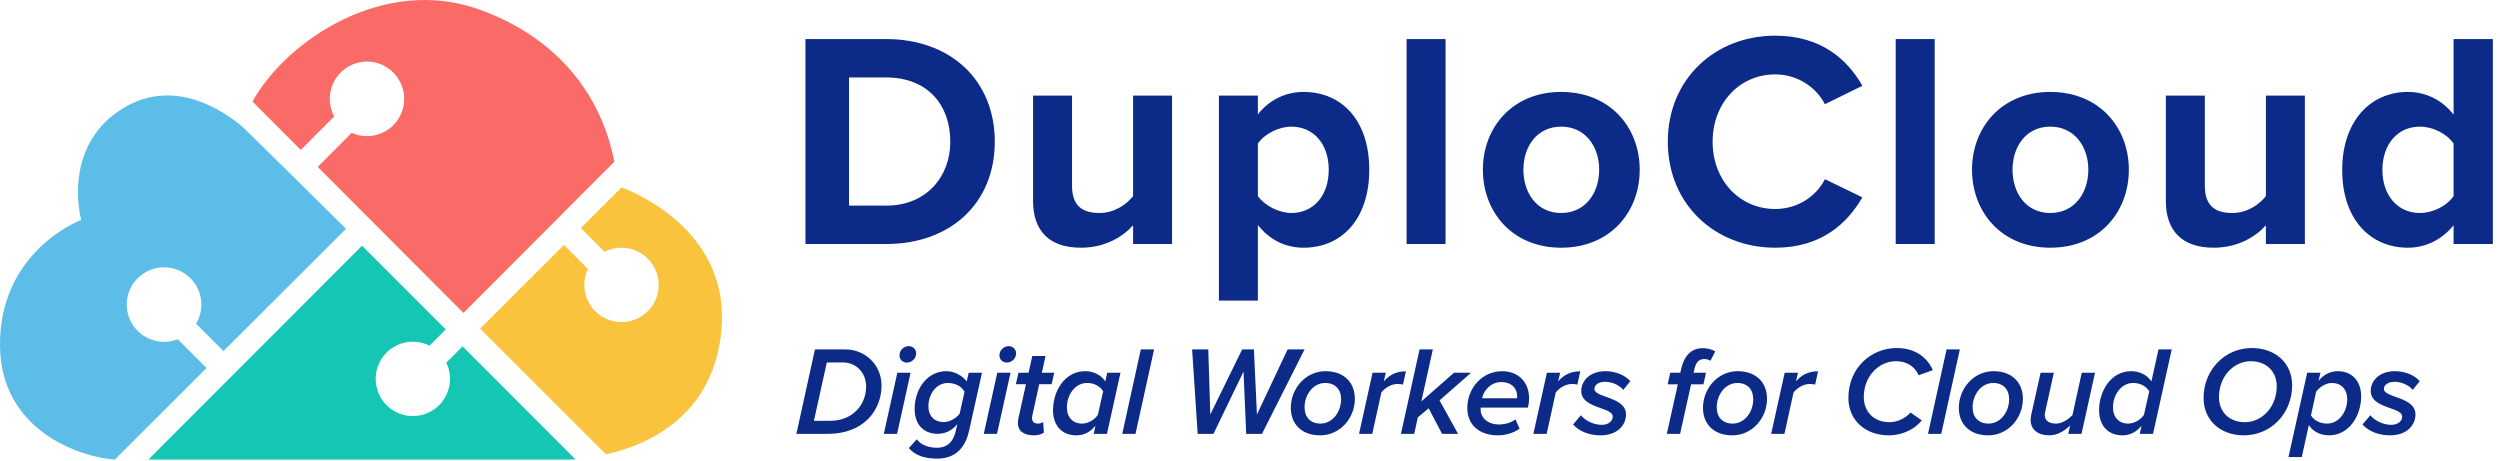<?xml version="1.0" encoding="UTF-8"?>
<svg xmlns="http://www.w3.org/2000/svg" xmlns:xlink="http://www.w3.org/1999/xlink" width="320pt" height="59pt" viewBox="0 0 320 59" version="1.1">
<g id="surface1">
<path style=" stroke:none;fill-rule:nonzero;fill:rgb(4.706%,16.863%,53.333%);fill-opacity:1;" d="M 103.098 31.234 L 103.098 5 L 113.43 5 C 121.637 5 127.332 10.23 127.332 18.137 C 127.332 26.043 121.637 31.234 113.43 31.234 Z M 108.676 26.32 L 113.43 26.32 C 118.613 26.32 121.637 22.582 121.637 18.137 C 121.637 13.496 118.809 9.918 113.43 9.918 L 108.676 9.918 Z M 145.035 31.234 L 145.035 28.836 C 143.738 30.293 141.461 31.707 138.355 31.707 C 134.191 31.707 132.23 29.426 132.23 25.73 L 132.23 12.238 L 137.219 12.238 L 137.219 23.762 C 137.219 26.398 138.594 27.262 140.715 27.262 C 142.637 27.262 144.168 26.199 145.035 25.098 L 145.035 12.238 L 150.023 12.238 L 150.023 31.234 Z M 161.008 38.473 L 156.02 38.473 L 156.02 12.238 L 161.008 12.238 L 161.008 14.637 C 162.461 12.789 164.543 11.766 166.859 11.766 C 171.73 11.766 175.266 15.383 175.266 21.715 C 175.266 28.051 171.73 31.707 166.859 31.707 C 164.621 31.707 162.539 30.762 161.008 28.797 Z M 170.078 21.715 C 170.078 18.453 168.156 16.211 165.289 16.211 C 163.676 16.211 161.832 17.152 161.008 18.375 L 161.008 25.098 C 161.832 26.277 163.676 27.262 165.289 27.262 C 168.156 27.262 170.078 25.02 170.078 21.715 Z M 180.043 31.234 L 180.043 5 L 185.031 5 L 185.031 31.234 Z M 199.828 31.707 C 193.582 31.707 189.809 27.145 189.809 21.715 C 189.809 16.328 193.582 11.766 199.828 11.766 C 206.109 11.766 209.883 16.328 209.883 21.715 C 209.883 27.145 206.109 31.707 199.828 31.707 Z M 199.828 27.262 C 202.93 27.262 204.695 24.707 204.695 21.715 C 204.695 18.766 202.93 16.211 199.828 16.211 C 196.723 16.211 194.996 18.766 194.996 21.715 C 194.996 24.707 196.723 27.262 199.828 27.262 Z M 227.23 31.707 C 219.57 31.707 213.48 26.199 213.48 18.137 C 213.48 10.074 219.57 4.566 227.23 4.566 C 233.199 4.566 236.539 7.715 238.383 10.98 L 233.594 13.34 C 232.492 11.215 230.137 9.523 227.23 9.523 C 222.672 9.523 219.215 13.18 219.215 18.137 C 219.215 23.094 222.672 26.75 227.23 26.75 C 230.137 26.75 232.492 25.098 233.594 22.938 L 238.383 25.258 C 236.5 28.52 233.199 31.707 227.23 31.707 Z M 242.652 31.234 L 242.652 5 L 247.641 5 L 247.641 31.234 Z M 262.434 31.707 C 256.191 31.707 252.418 27.145 252.418 21.715 C 252.418 16.328 256.191 11.766 262.434 11.766 C 268.719 11.766 272.492 16.328 272.492 21.715 C 272.492 27.145 268.719 31.707 262.434 31.707 Z M 262.434 27.262 C 265.539 27.262 267.305 24.707 267.305 21.715 C 267.305 18.766 265.539 16.211 262.434 16.211 C 259.332 16.211 257.605 18.766 257.605 21.715 C 257.605 24.707 259.332 27.262 262.434 27.262 Z M 290.035 31.234 L 290.035 28.836 C 288.738 30.293 286.461 31.707 283.359 31.707 C 279.195 31.707 277.23 29.426 277.23 25.73 L 277.23 12.238 L 282.219 12.238 L 282.219 23.762 C 282.219 26.398 283.594 27.262 285.715 27.262 C 287.641 27.262 289.172 26.199 290.035 25.098 L 290.035 12.238 L 295.023 12.238 L 295.023 31.234 Z M 314.059 31.234 L 314.059 28.836 C 312.566 30.684 310.484 31.707 308.207 31.707 C 303.414 31.707 299.801 28.09 299.801 21.758 C 299.801 15.543 303.375 11.766 308.207 11.766 C 310.445 11.766 312.566 12.75 314.059 14.676 L 314.059 5 L 319.086 5 L 319.086 31.234 Z M 314.059 25.098 L 314.059 18.375 C 313.195 17.113 311.43 16.211 309.738 16.211 C 306.91 16.211 304.949 18.453 304.949 21.758 C 304.949 25.02 306.91 27.262 309.738 27.262 C 311.43 27.262 313.195 26.359 314.059 25.098 Z M 314.059 25.098 "/>
<path style=" stroke:none;fill-rule:nonzero;fill:rgb(4.706%,16.863%,53.333%);fill-opacity:1;" d="M 108.242 44.727 C 110.637 44.727 112.836 46.605 112.836 49.359 C 112.836 52.242 110.832 55.531 105.93 55.531 L 101.938 55.531 L 104.312 44.727 Z M 106.27 53.859 C 109.117 53.859 110.863 51.836 110.863 49.473 C 110.863 47.723 109.617 46.395 107.887 46.395 L 105.832 46.395 L 104.184 53.859 Z M 115.133 45.504 C 115.133 44.742 115.781 44.305 116.312 44.305 C 116.863 44.305 117.27 44.727 117.27 45.211 C 117.27 45.973 116.621 46.41 116.086 46.41 C 115.539 46.41 115.133 46.008 115.133 45.504 Z M 113.129 55.531 L 114.859 47.707 L 116.555 47.707 L 114.824 55.531 Z M 116.328 57.359 L 117.348 56.227 C 117.867 56.953 118.867 57.312 119.953 57.312 C 121.004 57.312 121.973 56.809 122.348 55.125 L 122.539 54.281 C 121.926 55.043 121.051 55.531 120.035 55.531 C 118.434 55.531 117.074 54.574 117.074 52.324 C 117.074 49.91 118.594 47.512 121.133 47.512 C 122.121 47.512 123.172 48.047 123.738 48.824 L 123.996 47.707 L 125.695 47.707 L 124.043 55.125 C 123.445 57.926 121.668 58.703 119.984 58.703 C 118.465 58.703 117.219 58.363 116.328 57.359 Z M 122.832 52.969 L 123.461 50.137 C 123.059 49.441 122.25 49.02 121.328 49.02 C 119.84 49.02 118.836 50.445 118.836 52.016 C 118.836 53.246 119.613 54.023 120.793 54.023 C 121.57 54.023 122.348 53.555 122.832 52.969 Z M 127.926 45.504 C 127.926 44.742 128.574 44.305 129.105 44.305 C 129.656 44.305 130.062 44.727 130.062 45.211 C 130.062 45.973 129.414 46.41 128.879 46.41 C 128.332 46.41 127.926 46.008 127.926 45.504 Z M 125.922 55.531 L 127.652 47.707 L 129.348 47.707 L 127.617 55.531 Z M 130.289 54.137 C 130.289 54.039 130.305 53.812 130.336 53.633 L 131.324 49.18 L 130.027 49.18 L 130.367 47.707 L 131.66 47.707 L 132.133 45.57 L 133.828 45.57 L 133.359 47.707 L 134.945 47.707 L 134.605 49.18 L 133.02 49.18 L 132.133 53.215 C 132.113 53.293 132.098 53.406 132.098 53.52 C 132.098 53.957 132.359 54.219 132.875 54.219 C 133.117 54.219 133.395 54.121 133.523 54.008 L 133.617 55.367 C 133.328 55.594 132.859 55.723 132.375 55.723 C 131.113 55.723 130.289 55.223 130.289 54.137 Z M 141.48 48.824 L 141.723 47.707 L 143.422 47.707 L 141.691 55.531 L 139.992 55.531 L 140.219 54.492 C 139.57 55.285 138.762 55.723 137.777 55.723 C 135.996 55.723 134.785 54.559 134.785 52.5 C 134.785 50.055 136.289 47.512 138.891 47.512 C 140.008 47.512 140.961 48.016 141.48 48.824 Z M 136.562 52.16 C 136.562 53.426 137.355 54.219 138.488 54.219 C 139.312 54.219 140.07 53.73 140.523 53.117 L 141.203 50.086 C 140.848 49.488 140.105 49.02 139.148 49.02 C 137.613 49.02 136.562 50.523 136.562 52.16 Z M 143.648 55.531 L 146.023 44.727 L 147.723 44.727 L 145.344 55.531 Z M 159.512 55.531 L 159.172 47.562 L 155.324 55.531 L 153.301 55.531 L 152.59 44.727 L 154.66 44.727 L 154.918 53.051 L 158.996 44.727 L 160.5 44.727 L 160.887 53.051 L 164.816 44.727 L 166.984 44.727 L 161.535 55.531 Z M 165.223 52.211 C 165.223 49.762 167.082 47.512 169.668 47.512 C 172.047 47.512 173.422 48.984 173.422 51.043 C 173.422 53.488 171.562 55.723 168.973 55.723 C 166.598 55.723 165.223 54.266 165.223 52.211 Z M 171.66 51.109 C 171.66 49.828 170.898 49.02 169.621 49.02 C 168.066 49.02 166.984 50.543 166.984 52.129 C 166.984 53.406 167.746 54.219 169.023 54.219 C 170.574 54.219 171.66 52.711 171.66 51.109 Z M 173.957 55.531 L 175.688 47.707 L 177.383 47.707 L 177.125 48.809 C 177.852 48 178.68 47.527 179.957 47.527 L 179.582 49.23 C 179.469 49.195 179.195 49.148 178.887 49.148 C 178.078 49.148 177.285 49.648 176.816 50.234 L 175.652 55.531 Z M 184.582 55.531 L 182.867 52.258 L 181.477 53.426 L 181.023 55.531 L 179.324 55.531 L 181.703 44.727 L 183.402 44.727 L 181.93 51.383 L 186.117 47.707 L 188.301 47.707 L 184.258 51.254 L 186.637 55.531 Z M 187.816 52.227 C 187.816 49.668 189.723 47.512 192.281 47.512 C 194.301 47.512 195.723 48.871 195.723 50.977 C 195.723 51.398 195.645 51.934 195.578 52.176 L 189.531 52.176 L 189.516 52.453 C 189.516 53.344 190.305 54.332 191.891 54.332 C 192.602 54.332 193.43 54.105 193.977 53.684 L 194.512 54.867 C 193.785 55.398 192.75 55.723 191.762 55.723 C 189.336 55.723 187.816 54.379 187.816 52.227 Z M 194.188 50.977 C 194.203 50.93 194.203 50.816 194.203 50.75 C 194.203 49.746 193.523 48.906 192.148 48.906 C 190.906 48.906 189.918 49.895 189.707 50.977 Z M 196.273 55.531 L 198.004 47.707 L 199.703 47.707 L 199.445 48.809 C 200.172 48 200.996 47.527 202.273 47.527 L 201.902 49.23 C 201.789 49.195 201.516 49.148 201.207 49.148 C 200.398 49.148 199.605 49.648 199.137 50.234 L 197.973 55.531 Z M 201.352 54.332 L 202.355 53.148 C 202.793 53.73 203.875 54.379 205.023 54.379 C 205.898 54.379 206.43 53.879 206.43 53.328 C 206.43 52.793 205.703 52.531 204.879 52.242 C 203.746 51.836 202.402 51.352 202.402 50.055 C 202.402 48.727 203.504 47.512 205.508 47.512 C 206.836 47.512 208.031 48.047 208.68 48.793 L 207.773 49.91 C 207.402 49.391 206.43 48.871 205.461 48.871 C 204.586 48.871 204.086 49.277 204.086 49.797 C 204.086 50.25 204.781 50.508 205.59 50.801 C 206.738 51.203 208.129 51.707 208.129 53.051 C 208.129 54.492 206.934 55.723 204.879 55.723 C 203.457 55.723 202.16 55.238 201.352 54.332 Z M 213.352 55.531 L 214.762 49.195 L 213.465 49.195 L 213.789 47.707 L 215.082 47.707 L 215.18 47.27 C 215.555 45.551 216.477 44.566 217.945 44.566 C 218.527 44.566 219.078 44.68 219.547 44.984 L 218.934 46.184 C 218.723 46.023 218.434 45.957 218.141 45.957 C 217.461 45.957 217.074 46.379 216.879 47.27 L 216.781 47.707 L 218.367 47.707 L 218.043 49.195 L 216.457 49.195 L 215.051 55.531 Z M 217.98 52.211 C 217.98 49.762 219.84 47.512 222.426 47.512 C 224.805 47.512 226.18 48.984 226.18 51.043 C 226.18 53.488 224.32 55.723 221.73 55.723 C 219.355 55.723 217.98 54.266 217.98 52.211 Z M 224.414 51.109 C 224.414 49.828 223.656 49.02 222.379 49.02 C 220.824 49.02 219.742 50.543 219.742 52.129 C 219.742 53.406 220.5 54.219 221.781 54.219 C 223.332 54.219 224.414 52.711 224.414 51.109 Z M 226.711 55.531 L 228.441 47.707 L 230.141 47.707 L 229.883 48.809 C 230.609 48 231.434 47.527 232.711 47.527 L 232.34 49.23 C 232.227 49.195 231.953 49.148 231.645 49.148 C 230.836 49.148 230.043 49.648 229.574 50.234 L 228.41 55.531 Z M 236.594 50.93 C 236.594 47.074 239.523 44.547 242.773 44.547 C 245.199 44.547 246.719 45.797 247.398 47.383 L 245.586 48.031 C 245.07 46.832 243.969 46.234 242.676 46.234 C 240.523 46.234 238.566 48.129 238.566 50.816 C 238.566 52.695 239.844 54.039 241.867 54.039 C 242.82 54.039 243.84 53.586 244.551 52.809 L 245.992 53.812 C 244.793 55.238 243.129 55.723 241.754 55.723 C 238.828 55.723 236.594 53.844 236.594 50.93 Z M 246.785 55.531 L 249.16 44.727 L 250.859 44.727 L 248.48 55.531 Z M 250.73 52.211 C 250.73 49.762 252.59 47.512 255.176 47.512 C 257.555 47.512 258.93 48.984 258.93 51.043 C 258.93 53.488 257.07 55.723 254.48 55.723 C 252.105 55.723 250.73 54.266 250.73 52.211 Z M 257.168 51.109 C 257.168 49.828 256.406 49.02 255.129 49.02 C 253.578 49.02 252.492 50.543 252.492 52.129 C 252.492 53.406 253.254 54.219 254.531 54.219 C 256.082 54.219 257.168 52.711 257.168 51.109 Z M 262.891 47.707 L 261.809 52.598 C 261.777 52.742 261.727 52.969 261.727 53.102 C 261.727 53.895 262.359 54.219 263.184 54.219 C 263.977 54.219 264.754 53.668 265.27 53.148 L 266.465 47.707 L 268.164 47.707 L 266.434 55.531 L 264.734 55.531 L 264.977 54.461 C 264.332 55.074 263.441 55.723 262.309 55.723 C 260.855 55.723 259.918 54.98 259.918 53.746 C 259.918 53.602 259.965 53.262 259.996 53.102 L 261.195 47.707 Z M 275.379 48.824 L 276.285 44.727 L 277.98 44.727 L 275.59 55.531 L 273.891 55.531 L 274.117 54.492 C 273.469 55.285 272.66 55.723 271.676 55.723 C 269.895 55.723 268.684 54.559 268.684 52.5 C 268.684 50.055 270.188 47.512 272.789 47.512 C 273.906 47.512 274.859 48.016 275.379 48.824 Z M 270.461 52.16 C 270.461 53.426 271.254 54.219 272.387 54.219 C 273.211 54.219 273.973 53.73 274.422 53.117 L 275.102 50.086 C 274.746 49.488 274.004 49.02 273.051 49.02 C 271.512 49.02 270.461 50.523 270.461 52.16 Z M 282.059 50.93 C 282.059 47.367 284.758 44.547 288.234 44.547 C 291.129 44.547 293.395 46.363 293.395 49.328 C 293.395 52.906 290.695 55.723 287.215 55.723 C 284.32 55.723 282.059 53.91 282.059 50.93 Z M 291.422 49.457 C 291.422 47.43 289.965 46.234 288.121 46.234 C 285.875 46.234 284.031 48.207 284.031 50.816 C 284.031 52.855 285.469 54.039 287.328 54.039 C 289.562 54.039 291.422 52.062 291.422 49.457 Z M 295.531 54.41 L 294.625 58.508 L 292.926 58.508 L 295.32 47.707 L 297.02 47.707 L 296.773 48.742 C 297.438 47.949 298.246 47.512 299.234 47.512 C 300.996 47.512 302.227 48.695 302.227 50.75 C 302.227 53.18 300.707 55.723 298.117 55.723 C 296.984 55.723 296.047 55.223 295.531 54.41 Z M 300.445 51.09 C 300.445 49.828 299.637 49.02 298.523 49.02 C 297.68 49.02 296.938 49.52 296.469 50.137 L 295.805 53.164 C 296.16 53.766 296.906 54.219 297.859 54.219 C 299.395 54.219 300.445 52.711 300.445 51.09 Z M 302.402 54.332 L 303.406 53.148 C 303.844 53.73 304.926 54.379 306.074 54.379 C 306.949 54.379 307.48 53.879 307.48 53.328 C 307.48 52.793 306.754 52.531 305.93 52.242 C 304.797 51.836 303.453 51.352 303.453 50.055 C 303.453 48.727 304.555 47.512 306.559 47.512 C 307.887 47.512 309.082 48.047 309.73 48.793 L 308.824 49.91 C 308.453 49.391 307.48 48.871 306.512 48.871 C 305.637 48.871 305.137 49.277 305.137 49.797 C 305.137 50.25 305.832 50.508 306.641 50.801 C 307.789 51.203 309.18 51.707 309.18 53.051 C 309.18 54.492 307.984 55.723 305.93 55.723 C 304.508 55.723 303.211 55.238 302.402 54.332 Z M 302.402 54.332 "/>
<path style=" stroke:none;fill-rule:nonzero;fill:rgb(8.235%,77.647%,70.588%);fill-opacity:1;" d="M 57.125 46.422 C 58.141 48.516 57.488 51.039 55.59 52.383 C 53.688 53.727 51.094 53.496 49.457 51.84 C 47.824 50.18 47.629 47.582 48.996 45.699 C 50.363 43.816 52.895 43.199 54.977 44.242 L 57.051 42.168 L 46.34 31.453 L 18.98 58.832 L 72.309 58.832 C 72.723 58.832 73.18 58.824 73.664 58.797 L 59.211 44.332 Z M 57.125 46.422 "/>
<path style=" stroke:none;fill-rule:nonzero;fill:rgb(35.686%,74.118%,90.98%);fill-opacity:1;" d="M 22.75 43.422 C 20.574 44.277 18.102 43.434 16.902 41.434 C 15.703 39.434 16.129 36.859 17.91 35.352 C 19.691 33.84 22.305 33.84 24.086 35.348 C 25.867 36.855 26.297 39.43 25.098 41.434 L 28.609 44.938 L 44.289 29.285 C 44.289 29.285 31 16.137 30.984 16.184 C 28.52 14.133 21.887 9.555 15.078 14.297 C 8.27 19.039 10.16 27.348 10.402 28.152 C 9.715 28.395 0 32.422 0 44.102 C 0 55.207 10.391 58.535 14.691 58.832 L 26.438 47.105 Z M 22.75 43.422 "/>
<path style=" stroke:none;fill-rule:nonzero;fill:rgb(97.647%,76.471%,23.922%);fill-opacity:1;" d="M 79.566 23.984 L 74.348 29.199 L 77.387 32.234 C 79.461 31.176 81.996 31.773 83.379 33.645 C 84.766 35.516 84.59 38.113 82.969 39.781 C 81.344 41.449 78.75 41.703 76.836 40.375 C 74.926 39.047 74.254 36.531 75.254 34.43 L 72.184 31.363 L 61.461 42.07 L 77.562 58.152 C 83.688 56.809 91.363 52.719 92.34 42.305 C 93.477 30.141 82.266 25.012 79.566 23.984 Z M 79.566 23.984 "/>
<path style=" stroke:none;fill-rule:nonzero;fill:rgb(98.039%,41.961%,40.392%);fill-opacity:1;" d="M 42.773 14.906 C 41.676 12.848 42.227 10.293 44.074 8.871 C 45.922 7.449 48.523 7.574 50.227 9.172 C 51.926 10.766 52.227 13.359 50.938 15.301 C 49.645 17.242 47.137 17.965 45.016 17.004 L 40.664 21.363 L 59.32 40.051 L 78.637 20.695 C 77.406 14.273 73.195 5.535 61.449 1.25 C 49.266 -3.195 36.762 5.043 32.312 12.992 L 38.5 19.191 Z M 42.773 14.906 "/>
</g>
</svg>
